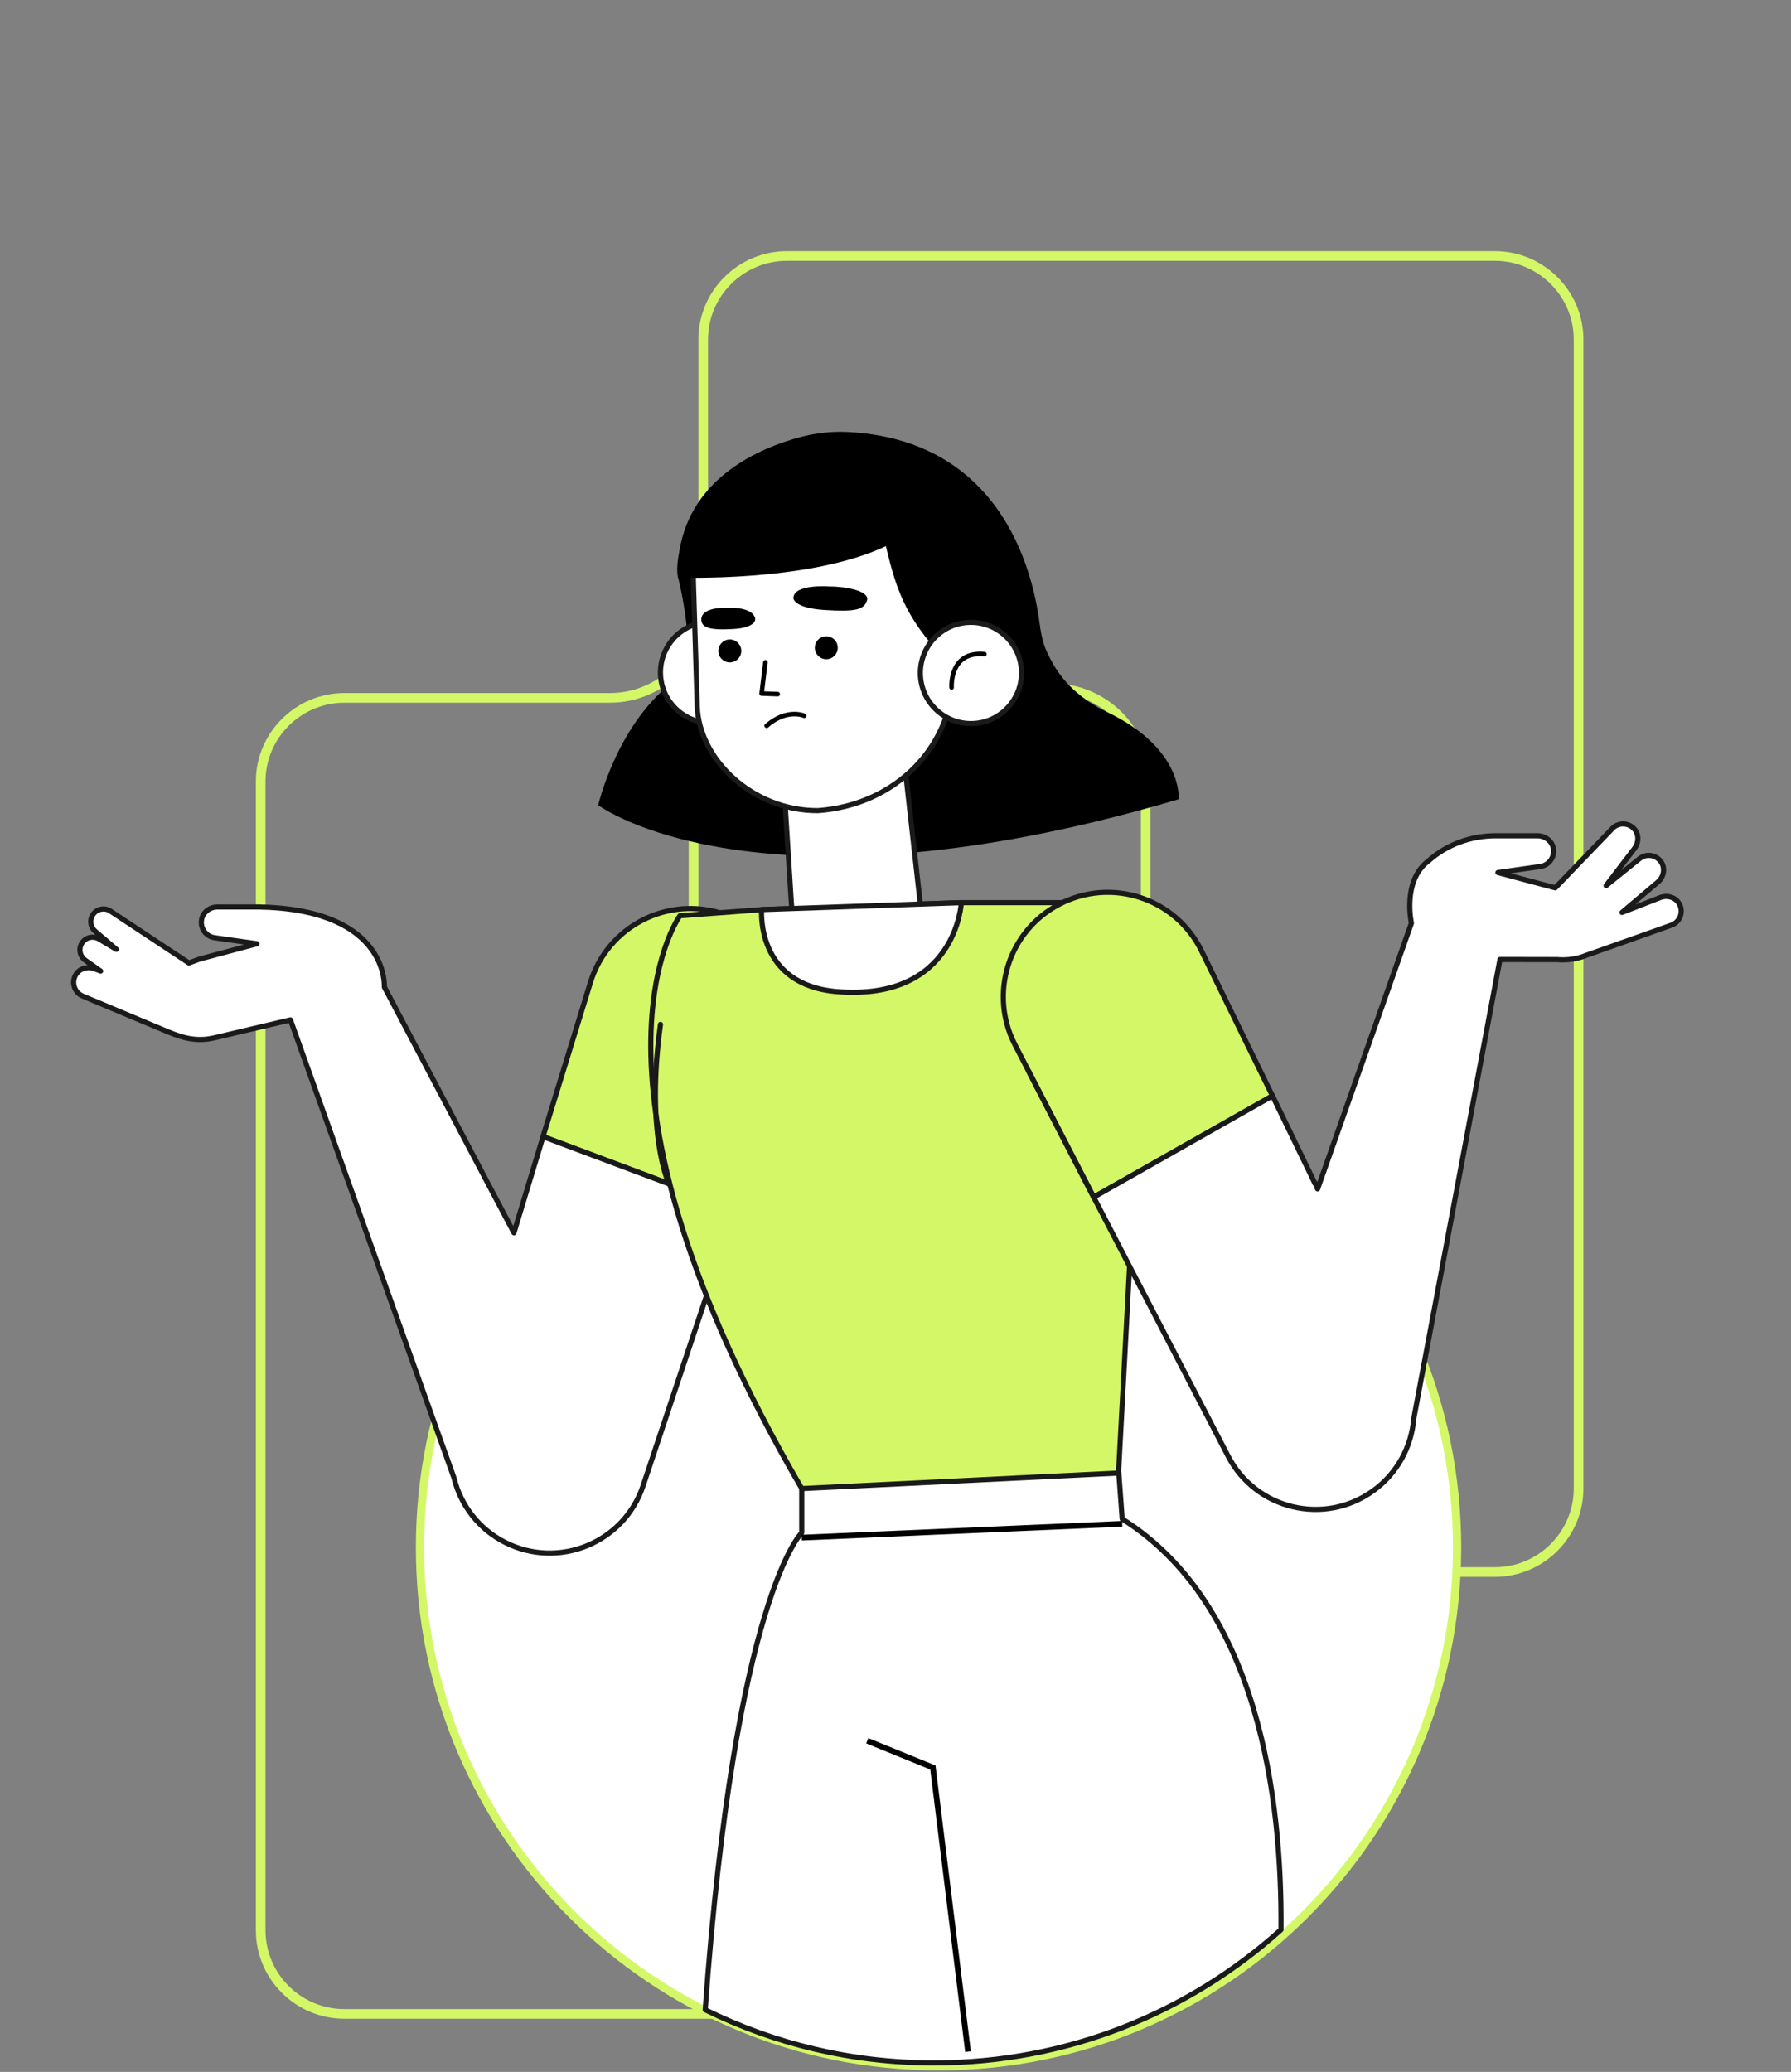 <?xml version="1.0" ?>
<svg width="371" height="429" viewBox="0 0 371 429" fill="none" xmlns="http://www.w3.org/2000/svg">
    <rect x="0" y="0" width="371" height="429" fill="#808080" stroke="none"/>
    <path d="M143.667 308.2C143.667 318.829 152.356 327.5 163 327.5H218C228.644 327.5 237.333 318.829 237.333 308.2V161.8C237.333 151.171 228.644 142.5 218 142.5H163C152.356 142.5 143.667 151.171 143.667 161.8V308.2ZM163 53H309.667C319.209 53 327 60.779 327 70.3V308.2C327 317.721 319.209 325.5 309.667 325.5H254.667C244.023 325.5 235.333 334.171 235.333 344.8V399.7C235.333 409.221 227.543 417 218 417H71.333C61.791 417 54 409.221 54 399.7V161.8C54 152.279 61.791 144.5 71.333 144.5H126.333C136.977 144.5 145.667 135.829 145.667 125.2V70.3C145.667 60.779 153.457 53 163 53Z"
          stroke="#D4F768" stroke-width="2"/>
    <path d="M194.416 427.832C253.74 427.832 301.832 379.74 301.832 320.416C301.832 261.092 253.74 213 194.416 213C135.092 213 87 261.092 87 320.416C87 379.74 135.092 427.832 194.416 427.832Z"
          fill="white" stroke="#D4F768" stroke-width="1.713"/>
    <path fill-rule="evenodd" clip-rule="evenodd"
          d="M265.356 399.562C246.322 416.708 221.125 427.143 193.49 427.143C176.472 427.143 160.379 423.186 146.08 416.141C152.242 330.522 166.077 317.365 166.077 317.365V307.212L231.683 303.992L232.459 314.512C260.84 332.305 265.58 372.901 265.356 399.562Z"
          fill="white"/>
    <path d="M265.356 399.562L265.714 399.959C265.825 399.859 265.889 399.716 265.89 399.567L265.356 399.562ZM146.08 416.141L145.547 416.102C145.531 416.319 145.649 416.524 145.844 416.62L146.08 416.141ZM166.077 317.365L166.445 317.752C166.551 317.651 166.611 317.511 166.611 317.365H166.077ZM166.077 307.212L166.051 306.679C165.766 306.693 165.543 306.927 165.543 307.212H166.077ZM231.683 303.992L232.216 303.953C232.194 303.664 231.946 303.444 231.657 303.459L231.683 303.992ZM232.459 314.512L231.926 314.551C231.939 314.721 232.031 314.874 232.175 314.965L232.459 314.512ZM193.49 427.677C221.262 427.677 246.585 417.189 265.714 399.959L264.999 399.165C246.059 416.226 220.988 426.609 193.49 426.609V427.677ZM145.844 416.62C160.214 423.7 176.389 427.677 193.49 427.677V426.609C176.556 426.609 160.543 422.671 146.316 415.662L145.844 416.62ZM166.077 317.365C165.709 316.978 165.708 316.979 165.708 316.979C165.707 316.979 165.707 316.98 165.706 316.981C165.705 316.982 165.703 316.983 165.702 316.985C165.699 316.988 165.695 316.992 165.69 316.997C165.68 317.006 165.667 317.019 165.651 317.036C165.62 317.069 165.575 317.117 165.519 317.182C165.406 317.31 165.245 317.505 165.041 317.78C164.634 318.329 164.057 319.199 163.349 320.504C161.935 323.114 160 327.469 157.878 334.491C153.634 348.534 148.63 373.27 145.547 416.102L146.612 416.179C149.692 373.393 154.687 348.741 158.9 334.8C161.007 327.831 162.916 323.546 164.289 321.013C164.975 319.747 165.526 318.92 165.9 318.415C166.087 318.163 166.229 317.991 166.322 317.886C166.368 317.833 166.402 317.797 166.423 317.775C166.433 317.764 166.44 317.757 166.444 317.753C166.446 317.751 166.447 317.75 166.447 317.75C166.447 317.75 166.447 317.75 166.447 317.75C166.446 317.751 166.446 317.751 166.446 317.751C166.446 317.752 166.445 317.752 166.077 317.365ZM165.543 307.212V317.365H166.611V307.212H165.543ZM231.657 303.459L166.051 306.679L166.103 307.745L231.709 304.525L231.657 303.459ZM232.992 314.473L232.216 303.953L231.15 304.031L231.926 314.551L232.992 314.473ZM265.89 399.567C266.003 386.208 264.872 369.335 260.146 353.558C255.421 337.783 247.083 323.05 232.743 314.059L232.175 314.965C246.216 323.767 254.439 338.229 259.123 353.865C263.806 369.499 264.934 386.254 264.822 399.558L265.89 399.567Z"
          fill="#1A1A1A"/>
    <path d="M166.088 318.379L232.459 315.516" stroke="black" stroke-width="1.18" stroke-miterlimit="10"/>
    <path d="M179.649 360.434L193.242 365.972L200.521 424.801" stroke="black" stroke-width="1.18"
          stroke-miterlimit="10"/>
    <path d="M122.32 203.391C125.907 191.728 138.43 185.34 149.978 189.284C161.2 193.123 167.252 205.279 163.518 216.544L152.348 250.275L112.482 235.328L122.32 203.381V203.391Z"
          fill="#D4F768" stroke="#1A1A1A" stroke-width="1.068" stroke-linecap="round" stroke-linejoin="round"/>
    <path fill-rule="evenodd" clip-rule="evenodd"
          d="M106.457 255.26L79.611 204.356C79.611 204.356 80.649 188.76 54.742 187.826V187.847C54.657 187.842 54.572 187.836 54.487 187.831C54.226 187.813 53.963 187.795 53.694 187.795H45.03C43.425 187.795 41.957 188.928 41.737 190.522C41.485 192.368 42.775 193.952 44.506 194.172L53.243 195.41L41.359 198.577L39.136 199.395L22.952 188.697C21.662 187.774 19.858 188.204 19.113 189.599C18.526 190.7 18.788 192.053 19.742 192.85C20.526 193.502 21.687 194.498 23.004 195.629C23.361 195.935 23.73 196.252 24.106 196.574L20.529 194.434C19.166 193.616 17.404 194.182 16.774 195.64C16.281 196.784 16.648 198.105 17.666 198.829C18.454 199.389 19.448 200.086 20.515 200.836L20.854 201.073L19.617 200.591C18.253 200.056 16.648 200.444 15.809 201.65C14.677 203.286 15.358 205.51 17.152 206.255L34.835 213.659C37.888 214.939 40.803 215.736 44.401 214.887L60.165 211.174L94.035 305.986C95.404 311.631 99.162 316.609 104.657 319.383C115.785 325.015 129.305 319.425 133.228 307.594L152.359 250.295L112.492 235.349L106.461 255.258L106.457 255.26Z"
          fill="white"/>
    <path d="M106.457 255.26L105.985 255.509C106.051 255.635 106.164 255.729 106.299 255.77C106.435 255.812 106.581 255.799 106.706 255.733L106.457 255.26ZM79.61 204.356L79.078 204.321C79.071 204.419 79.092 204.518 79.138 204.605L79.61 204.356ZM54.742 187.826L54.761 187.293C54.617 187.287 54.476 187.341 54.371 187.442C54.267 187.543 54.208 187.681 54.208 187.826H54.742ZM54.742 187.847L54.71 188.38C54.857 188.389 55.001 188.337 55.108 188.236C55.215 188.135 55.276 187.995 55.276 187.847H54.742ZM54.487 187.831L54.523 187.298L54.516 187.297L54.487 187.831ZM54.487 187.831L54.451 188.364H54.458L54.487 187.831ZM41.736 190.522L41.208 190.449L41.207 190.45L41.736 190.522ZM44.505 194.172L44.58 193.643L44.573 193.642L44.505 194.172ZM53.242 195.41L53.38 195.926C53.625 195.86 53.791 195.631 53.776 195.378C53.76 195.124 53.569 194.916 53.317 194.881L53.242 195.41ZM41.359 198.577L41.221 198.061C41.206 198.065 41.19 198.07 41.175 198.076L41.359 198.577ZM39.135 199.395L38.841 199.841C38.983 199.934 39.16 199.955 39.32 199.896L39.135 199.395ZM22.952 188.697L22.641 189.131C22.646 189.135 22.652 189.139 22.657 189.142L22.952 188.697ZM19.113 189.599L18.642 189.347V189.348L19.113 189.599ZM19.742 192.85L19.4 193.26L19.401 193.261L19.742 192.85ZM23.004 195.629L22.656 196.034L23.004 195.629ZM24.105 196.574L23.831 197.032C24.069 197.175 24.377 197.111 24.539 196.886C24.701 196.661 24.664 196.349 24.453 196.168L24.105 196.574ZM20.529 194.434L20.254 194.892H20.255L20.529 194.434ZM16.774 195.64L16.284 195.429H16.284L16.774 195.64ZM17.666 198.829L17.356 199.264H17.356L17.666 198.829ZM20.515 200.836L20.827 200.402L20.822 200.398L20.515 200.836ZM20.515 200.836L20.203 201.269L20.208 201.273L20.515 200.836ZM20.854 201.073L20.66 201.571C20.912 201.669 21.197 201.564 21.325 201.326C21.452 201.087 21.382 200.791 21.161 200.636L20.854 201.073ZM19.616 200.591L19.421 201.088H19.422L19.616 200.591ZM15.809 201.65L15.371 201.345L15.37 201.346L15.809 201.65ZM17.152 206.255L17.358 205.762L17.356 205.761L17.152 206.255ZM34.835 213.659L35.042 213.167H35.041L34.835 213.659ZM44.401 214.887L44.278 214.367H44.278L44.401 214.887ZM60.165 211.174L60.668 210.994C60.576 210.738 60.307 210.591 60.042 210.654L60.165 211.174ZM94.035 305.986L94.554 305.86C94.549 305.841 94.544 305.823 94.538 305.806L94.035 305.986ZM104.657 319.383L104.898 318.906L104.657 319.383ZM133.228 307.594L132.721 307.425V307.426L133.228 307.594ZM152.359 250.295L152.865 250.465C152.956 250.192 152.815 249.896 152.546 249.795L152.359 250.295ZM112.492 235.349L112.679 234.849C112.541 234.797 112.388 234.805 112.255 234.87C112.123 234.936 112.024 235.053 111.981 235.194L112.492 235.349ZM106.461 255.258L106.71 255.731C106.836 255.664 106.93 255.55 106.972 255.413L106.461 255.258ZM106.929 255.011L80.083 204.107L79.138 204.605L105.985 255.509L106.929 255.011ZM79.61 204.356C80.143 204.392 80.143 204.391 80.143 204.391C80.143 204.39 80.143 204.39 80.144 204.389C80.144 204.388 80.144 204.387 80.144 204.385C80.144 204.382 80.144 204.378 80.144 204.373C80.145 204.363 80.146 204.35 80.146 204.333C80.148 204.298 80.149 204.249 80.15 204.187C80.151 204.062 80.15 203.883 80.138 203.657C80.114 203.205 80.051 202.564 79.891 201.796C79.571 200.259 78.864 198.205 77.32 196.123C74.218 191.94 67.825 187.763 54.761 187.293L54.723 188.36C67.566 188.823 73.608 192.911 76.462 196.76C77.897 198.694 78.55 200.597 78.845 202.014C78.992 202.722 79.05 203.307 79.071 203.712C79.082 203.914 79.083 204.071 79.082 204.175C79.081 204.227 79.08 204.266 79.079 204.29C79.078 204.303 79.078 204.311 79.078 204.316C79.078 204.319 79.078 204.321 79.077 204.321C79.077 204.322 79.077 204.322 79.077 204.322V204.321C79.077 204.321 79.078 204.321 79.61 204.356ZM54.208 187.826V187.847H55.276V187.826H54.208ZM54.775 187.314C54.692 187.309 54.609 187.304 54.523 187.298L54.451 188.363C54.535 188.369 54.623 188.375 54.71 188.38L54.775 187.314ZM54.516 187.297L54.458 188.364L54.516 187.297ZM54.523 187.298C54.264 187.28 53.983 187.261 53.693 187.261V188.329C53.941 188.329 54.186 188.345 54.451 188.363L54.523 187.298ZM53.693 187.261H45.03V188.329H53.693V187.261ZM45.03 187.261C43.193 187.261 41.469 188.558 41.208 190.449L42.266 190.595C42.445 189.298 43.658 188.329 45.03 188.329V187.261ZM41.207 190.45C40.915 192.595 42.418 194.445 44.438 194.702L44.573 193.642C43.131 193.459 42.055 192.141 42.266 190.594L41.207 190.45ZM44.431 194.701L53.167 195.938L53.317 194.881L44.58 193.643L44.431 194.701ZM53.105 194.893L41.221 198.061L41.496 199.093L53.38 195.926L53.105 194.893ZM41.175 198.076L38.951 198.894L39.32 199.896L41.543 199.078L41.175 198.076ZM39.43 198.95L23.246 188.251L22.657 189.142L38.841 199.841L39.43 198.95ZM23.262 188.263C21.708 187.151 19.537 187.67 18.642 189.347L19.584 189.85C20.178 188.738 21.615 188.397 22.641 189.131L23.262 188.263ZM18.642 189.348C17.936 190.671 18.25 192.3 19.4 193.26L20.085 192.44C19.325 191.806 19.115 190.729 19.584 189.85L18.642 189.348ZM19.401 193.261C20.181 193.91 21.337 194.902 22.656 196.034L23.352 195.223C22.036 194.094 20.872 193.095 20.084 192.44L19.401 193.261ZM22.656 196.034C23.013 196.34 23.382 196.657 23.758 196.979L24.453 196.168C24.077 195.846 23.709 195.53 23.352 195.223L22.656 196.034ZM24.38 196.115L20.803 193.976L20.255 194.892L23.831 197.032L24.38 196.115ZM20.804 193.976C19.164 192.992 17.041 193.674 16.284 195.429L17.264 195.852C17.765 194.691 19.167 194.24 20.254 194.892L20.804 193.976ZM16.284 195.429C15.691 196.803 16.133 198.394 17.356 199.264L17.975 198.394C17.163 197.816 16.871 196.764 17.264 195.852L16.284 195.429ZM17.356 199.264C18.145 199.825 19.141 200.524 20.208 201.273L20.822 200.398C19.754 199.649 18.761 198.952 17.975 198.393L17.356 199.264ZM20.203 201.269H20.203L20.827 200.402L20.203 201.269ZM20.208 201.273L20.547 201.511L21.161 200.636L20.822 200.398L20.208 201.273ZM21.048 200.576L19.81 200.093L19.422 201.088L20.66 201.571L21.048 200.576ZM19.811 200.094C18.246 199.48 16.368 199.912 15.371 201.345L16.247 201.955C16.928 200.976 18.259 200.632 19.421 201.088L19.811 200.094ZM15.37 201.346C14.042 203.264 14.841 205.874 16.947 206.748L17.356 205.761C15.875 205.146 15.311 203.308 16.248 201.954L15.37 201.346ZM16.945 206.747L34.629 214.152L35.041 213.167L17.358 205.762L16.945 206.747ZM34.629 214.152C37.724 215.45 40.766 216.294 44.523 215.406L44.278 214.367C40.84 215.179 38.05 214.428 35.042 213.167L34.629 214.152ZM44.523 215.406L60.287 211.694L60.042 210.654L44.278 214.367L44.523 215.406ZM59.662 211.353L93.532 306.165L94.538 305.806L60.668 210.994L59.662 211.353ZM93.516 306.111C94.921 311.904 98.776 317.013 104.416 319.86L104.898 318.906C99.546 316.205 95.888 311.358 94.554 305.86L93.516 306.111ZM104.416 319.859C115.836 325.639 129.709 319.902 133.735 307.762L132.721 307.426C128.9 318.948 115.735 324.391 104.898 318.906L104.416 319.859ZM133.734 307.763L152.865 250.465L151.852 250.126L132.721 307.425L133.734 307.763ZM152.546 249.795L112.679 234.849L112.304 235.849L152.171 250.795L152.546 249.795ZM111.981 235.194L105.949 255.103L106.972 255.413L113.003 235.504L111.981 235.194ZM106.706 255.733L106.71 255.731L106.211 254.786L106.208 254.788L106.706 255.733Z"
          fill="#1A1A1A"/>
    <path d="M157.771 188.343L140.843 189.612C140.843 189.612 116.342 222.85 166.089 308.226L231.694 305.006L236.634 213.023L228.537 186.906H199.148L157.782 188.343H157.771Z"
          fill="#D4F768" stroke="#1A1A1A" stroke-width="1.068" stroke-linecap="round" stroke-linejoin="round"/>
    <path d="M138.557 245.115C138.557 245.115 133.68 234.846 136.816 212.107" stroke="#1A1A1A" stroke-width="1.068"
          stroke-linecap="round" stroke-linejoin="round"/>
    <path d="M248.885 196.88C243.515 185.919 230.153 181.567 219.36 187.272C208.872 192.81 204.802 205.774 210.245 216.315L226.545 247.896L263.59 226.908L248.885 196.89V196.88Z"
          fill="#D4F768" stroke="#1A1A1A" stroke-width="1.068" stroke-linecap="round" stroke-linejoin="round"/>
    <path d="M226.555 247.887L213.088 221.812" stroke="#1A1A1A" stroke-width="1.068" stroke-linecap="round"
          stroke-linejoin="round"/>
    <path fill-rule="evenodd" clip-rule="evenodd"
          d="M347.706 186.906C346.878 185.7 345.262 185.322 343.899 185.847L335.991 188.93L343.427 182.637C344.654 181.599 345 179.753 344.077 178.442C343.007 176.932 340.962 176.701 339.609 177.802L332.697 183.371L338.592 175.662C339.567 174.383 339.515 172.505 338.319 171.425C336.956 170.177 334.91 170.397 333.809 171.75L322.167 183.833L310.283 180.665L319.02 179.428C320.751 179.208 322.051 177.624 321.789 175.778C321.569 174.184 320.101 173.051 318.496 173.051H309.832C304.714 173.051 299.721 174.834 295.935 178.232C295.904 178.258 295.872 178.279 295.841 178.3C295.809 178.321 295.778 178.342 295.746 178.368C290.429 182.564 292.369 191.154 292.369 191.154L272.934 246.179L272.786 245.873L272.958 245.275L272.422 245.121L263.6 226.899L226.554 247.886L254.391 301.493C260.107 312.568 274.34 315.977 284.451 308.677C289.452 305.069 292.392 299.545 292.854 293.738L310.713 198.674L322.618 198.695C323.352 198.769 324.097 198.758 324.841 198.695H324.925C326.205 198.58 327.474 198.276 328.68 197.772L346.364 191.511C348.157 190.755 348.839 188.542 347.706 186.906Z"
          fill="white"/>
    <path d="M343.899 185.847L343.707 185.348L343.705 185.349L343.899 185.847ZM347.706 186.906L347.266 187.208L347.267 187.21L347.706 186.906ZM335.991 188.93L335.646 188.523C335.446 188.691 335.398 188.979 335.532 189.204C335.665 189.428 335.941 189.523 336.185 189.428L335.991 188.93ZM343.427 182.637L343.082 182.23L343.427 182.637ZM344.077 178.442L344.514 178.134L344.513 178.133L344.077 178.442ZM339.609 177.802L339.944 178.218L339.946 178.216L339.609 177.802ZM332.697 183.371L332.273 183.047C332.109 183.262 332.131 183.565 332.324 183.754C332.518 183.943 332.822 183.957 333.032 183.787L332.697 183.371ZM338.592 175.662L339.016 175.987V175.986L338.592 175.662ZM338.319 171.425L337.958 171.819L337.961 171.821L338.319 171.425ZM333.809 171.75L334.194 172.121C334.204 172.11 334.214 172.099 334.223 172.087L333.809 171.75ZM322.167 183.833L322.029 184.349C322.217 184.399 322.417 184.343 322.551 184.204L322.167 183.833ZM310.283 180.665L310.208 180.137C309.957 180.172 309.765 180.38 309.75 180.633C309.735 180.887 309.9 181.116 310.146 181.182L310.283 180.665ZM319.02 179.428L318.953 178.898L318.945 178.899L319.02 179.428ZM321.789 175.778L321.26 175.851V175.853L321.789 175.778ZM295.935 178.232L296.277 178.642C296.282 178.638 296.287 178.634 296.292 178.63L295.935 178.232ZM295.746 178.368L296.077 178.788C296.081 178.785 296.085 178.782 296.088 178.779L295.746 178.368ZM292.369 191.154L292.873 191.332C292.906 191.237 292.912 191.134 292.89 191.036L292.369 191.154ZM272.934 246.179L272.454 246.411C272.547 246.605 272.749 246.724 272.964 246.712C273.179 246.7 273.366 246.56 273.438 246.357L272.934 246.179ZM272.786 245.873L272.273 245.726C272.237 245.852 272.248 245.988 272.306 246.106L272.786 245.873ZM272.958 245.275L273.471 245.422C273.51 245.285 273.494 245.139 273.425 245.016C273.356 244.892 273.241 244.8 273.105 244.761L272.958 245.275ZM272.422 245.121L271.942 245.354C272.008 245.491 272.129 245.593 272.275 245.635L272.422 245.121ZM263.6 226.899L264.08 226.666C264.016 226.533 263.9 226.433 263.759 226.389C263.618 226.345 263.465 226.361 263.336 226.434L263.6 226.899ZM226.554 247.886L226.291 247.421C226.041 247.563 225.948 247.877 226.08 248.132L226.554 247.886ZM254.391 301.493L254.866 301.248L254.865 301.246L254.391 301.493ZM284.451 308.677L284.138 308.244L284.451 308.677ZM292.854 293.738L292.329 293.64C292.326 293.658 292.323 293.677 292.322 293.696L292.854 293.738ZM310.713 198.674L310.714 198.14C310.457 198.14 310.236 198.323 310.188 198.576L310.713 198.674ZM322.618 198.695L322.671 198.164C322.654 198.162 322.636 198.161 322.619 198.161L322.618 198.695ZM324.841 198.695V198.161C324.826 198.161 324.811 198.162 324.796 198.163L324.841 198.695ZM324.925 198.695V199.229C324.941 199.229 324.957 199.228 324.973 199.227L324.925 198.695ZM328.68 197.772L328.502 197.269C328.493 197.272 328.483 197.275 328.474 197.279L328.68 197.772ZM346.364 191.511L346.542 192.014C346.552 192.011 346.561 192.007 346.571 192.003L346.364 191.511ZM344.091 186.345C345.26 185.896 346.598 186.236 347.266 187.208L348.146 186.604C347.157 185.163 345.265 184.749 343.707 185.348L344.091 186.345ZM336.185 189.428L344.093 186.344L343.705 185.349L335.797 188.433L336.185 189.428ZM343.082 182.23L335.646 188.523L336.336 189.338L343.772 183.045L343.082 182.23ZM343.64 178.749C344.385 179.806 344.125 181.347 343.082 182.23L343.772 183.045C345.183 181.851 345.616 179.699 344.514 178.134L343.64 178.749ZM339.946 178.216C341.062 177.308 342.752 177.495 343.641 178.751L344.513 178.133C343.263 176.368 340.862 176.093 339.272 177.388L339.946 178.216ZM333.032 183.787L339.944 178.218L339.274 177.386L332.362 182.956L333.032 183.787ZM338.167 175.338L332.273 183.047L333.121 183.696L339.016 175.987L338.167 175.338ZM337.961 171.821C338.923 172.691 338.998 174.249 338.167 175.339L339.016 175.986C340.137 174.517 340.106 172.32 338.677 171.029L337.961 171.821ZM334.223 172.087C335.137 170.965 336.829 170.785 337.958 171.819L338.68 171.031C337.082 169.569 334.683 169.83 333.395 171.413L334.223 172.087ZM322.551 184.204L334.194 172.121L333.424 171.38L321.782 183.462L322.551 184.204ZM310.146 181.182L322.029 184.349L322.304 183.317L310.421 180.149L310.146 181.182ZM318.945 178.899L310.208 180.137L310.358 181.194L319.095 179.957L318.945 178.899ZM321.26 175.853C321.479 177.394 320.397 178.714 318.953 178.898L319.088 179.958C321.104 179.701 322.623 177.853 322.318 175.703L321.26 175.853ZM318.496 173.585C319.868 173.585 321.081 174.553 321.26 175.851L322.318 175.705C322.057 173.814 320.333 172.517 318.496 172.517V173.585ZM309.832 173.585H318.496V172.517H309.832V173.585ZM296.292 178.63C299.973 175.326 304.836 173.585 309.832 173.585V172.517C304.592 172.517 299.47 174.342 295.578 177.835L296.292 178.63ZM296.137 178.745C296.166 178.725 296.221 178.69 296.277 178.642L295.593 177.822C295.591 177.824 295.587 177.827 295.579 177.832C295.571 177.838 295.561 177.845 295.545 177.856L296.137 178.745ZM296.088 178.779C296.091 178.777 296.095 178.774 296.102 178.768C296.111 178.762 296.12 178.756 296.137 178.745L295.545 177.856C295.516 177.875 295.461 177.911 295.404 177.958L296.088 178.779ZM292.369 191.154C292.89 191.036 292.89 191.036 292.89 191.036V191.037V191.036C292.89 191.036 292.89 191.034 292.889 191.033C292.889 191.03 292.887 191.024 292.886 191.017C292.883 191.003 292.878 190.981 292.872 190.951C292.86 190.891 292.843 190.801 292.822 190.684C292.781 190.451 292.728 190.109 292.68 189.686C292.583 188.838 292.509 187.666 292.597 186.37C292.772 183.763 293.591 180.749 296.077 178.788L295.416 177.949C292.584 180.183 291.715 183.562 291.531 186.299C291.438 187.675 291.517 188.913 291.618 189.806C291.669 190.254 291.726 190.617 291.77 190.869C291.792 190.995 291.811 191.094 291.825 191.162C291.832 191.196 291.838 191.223 291.841 191.241C291.843 191.25 291.845 191.257 291.846 191.262C291.847 191.265 291.847 191.267 291.847 191.269C291.848 191.269 291.848 191.27 291.848 191.27C291.848 191.271 291.848 191.271 291.848 191.271C291.848 191.271 291.848 191.272 292.369 191.154ZM273.438 246.357L292.873 191.332L291.865 190.976L272.431 246.001L273.438 246.357ZM272.306 246.106L272.454 246.411L273.415 245.946L273.267 245.64L272.306 246.106ZM272.444 245.128L272.273 245.726L273.3 246.02L273.471 245.422L272.444 245.128ZM272.275 245.635L272.811 245.788L273.105 244.761L272.569 244.608L272.275 245.635ZM263.119 227.131L271.942 245.354L272.903 244.888L264.08 226.666L263.119 227.131ZM226.818 248.351L263.863 227.363L263.336 226.434L226.291 247.421L226.818 248.351ZM254.865 301.246L227.028 247.64L226.08 248.132L253.917 301.739L254.865 301.246ZM284.138 308.244C274.292 315.353 260.432 312.033 254.866 301.248L253.916 301.738C259.782 313.103 274.388 316.601 284.763 309.11L284.138 308.244ZM292.322 293.696C291.871 299.351 289.009 304.731 284.138 308.244L284.763 309.11C289.896 305.408 292.912 299.738 293.387 293.781L292.322 293.696ZM310.188 198.576L292.329 293.64L293.379 293.837L311.238 198.773L310.188 198.576ZM322.619 198.161L310.714 198.14L310.712 199.208L322.617 199.229L322.619 198.161ZM324.796 198.163C324.076 198.224 323.365 198.233 322.671 198.164L322.565 199.227C323.339 199.304 324.117 199.292 324.886 199.227L324.796 198.163ZM324.925 198.161H324.841V199.229H324.925V198.161ZM328.474 197.279C327.321 197.761 326.105 198.052 324.877 198.163L324.973 199.227C326.305 199.107 327.627 198.79 328.886 198.265L328.474 197.279ZM346.185 191.007L328.502 197.269L328.858 198.276L346.542 192.014L346.185 191.007ZM347.267 187.21C348.203 188.563 347.643 190.392 346.156 191.018L346.571 192.003C348.672 191.118 349.475 188.522 348.145 186.602L347.267 187.21Z"
          fill="#1A1A1A"/>
    <path d="M156.45 112.137C154.415 113.532 140.738 117.088 140.465 119.574C140.465 119.574 144.965 137.163 140.36 140.446C127.9 149.319 123.914 166.719 123.914 166.719C123.914 166.719 156.785 191.336 244.154 165.492C244.154 165.492 245.203 155.025 229.313 147.431C224.782 145.26 220.744 141.998 218.195 137.551C216.223 134.111 215.919 132.653 215.395 129.569C213.926 120.947 190.128 89.042 156.46 112.148L156.45 112.137Z"
          fill="black"/>
    <path d="M157.74 138.504C158.138 144.273 153.786 149.286 148.017 149.685C142.248 150.083 137.235 145.731 136.836 139.962C136.438 134.193 140.79 129.18 146.559 128.781C152.328 128.383 157.341 132.735 157.74 138.504Z"
          fill="white" stroke="#1A1A1A" stroke-width="1.068" stroke-linecap="round" stroke-linejoin="round"/>
    <path d="M162.48 164.171L163.928 186.963C164.421 194.965 167.693 200.419 175.57 199.874C182.293 199.402 190.285 194.021 190.652 187.298L186.646 151.543L162.48 164.182V164.171Z"
          fill="white" stroke="#1A1A1A" stroke-width="1.068" stroke-linecap="round" stroke-linejoin="round"/>
    <path d="M157.771 188.339L199.138 186.902C199.138 186.902 198.131 207.239 173.546 205.341C156.45 204.02 157.771 188.35 157.771 188.35V188.339Z"
          fill="white" stroke="#1A1A1A" stroke-width="1.068" stroke-linecap="round" stroke-linejoin="round"/>
    <path d="M169.413 167.849C155.946 167.891 144.828 157.287 144.43 146.295L143.632 120.357C143.129 106.575 153.649 94.881 167.399 93.926C181.475 92.951 196.159 103.397 197.134 117.473L197.543 138.345C197.858 154.487 185.513 166.727 169.403 167.849H169.413Z"
          fill="white" stroke="#1A1A1A" stroke-width="1.068" stroke-linecap="round" stroke-linejoin="round"/>
    <path d="M158.548 137.156L157.771 143.596L161.096 143.722" stroke="black" stroke-width="0.944"
          stroke-linecap="round" stroke-linejoin="round"/>
    <path d="M171.847 121.437C171.847 121.437 164.411 120.829 164.337 123.849C164.337 123.849 164.337 125.894 170.829 126.304C177.322 126.713 179.01 126.23 179.598 124.311C180.196 122.381 175.34 121.447 171.847 121.426V121.437Z"
          fill="black"/>
    <path d="M150.283 125.856C150.283 125.856 155.915 125.405 156.45 128.122C156.45 128.122 156.765 129.968 151.835 130.251C146.905 130.534 145.374 129.926 145.28 128.363C145.175 126.506 147.608 125.835 150.293 125.856H150.283Z"
          fill="black"/>
    <path d="M153.554 134.704C153.596 136.016 152.569 137.117 151.258 137.159C149.946 137.201 148.845 136.173 148.803 134.862C148.761 133.551 149.789 132.449 151.1 132.407C152.411 132.366 153.513 133.393 153.554 134.704Z"
          fill="black"/>
    <path d="M173.535 134.042C173.577 135.353 172.549 136.455 171.238 136.497C169.927 136.539 168.826 135.511 168.784 134.2C168.742 132.889 169.77 131.787 171.081 131.745C172.392 131.703 173.493 132.731 173.535 134.042Z"
          fill="black"/>
    <path d="M166.581 148.203C166.581 148.203 163.068 146.598 158.809 150.269" stroke="black" stroke-width="0.944"
          stroke-linecap="round" stroke-linejoin="round"/>
    <path d="M175.738 89.458C172.382 89.28 168.994 89.647 165.753 90.517C157.687 92.667 143.213 98.635 140.727 114.127C139.899 118.207 140.476 119.581 140.476 119.581C140.476 119.581 167.515 120.64 183.51 113.088C185.807 122.832 187.936 128.863 197.564 138.345L206.113 125.507L215.73 134.128C215.793 134.453 215.783 91.587 175.759 89.458H175.738Z"
          fill="black"/>
    <path d="M211.577 138.613C211.976 144.382 207.623 149.396 201.854 149.794C196.086 150.193 191.072 145.84 190.673 140.071C190.275 134.303 194.628 129.289 200.396 128.891C206.165 128.492 211.178 132.845 211.577 138.613Z"
          fill="white" stroke="#1A1A1A" stroke-width="1.068" stroke-linecap="round" stroke-linejoin="round"/>
    <path d="M197.124 142.337C197.124 142.337 196.6 134.764 203.921 135.446" stroke="black" stroke-width="0.944"
          stroke-linecap="round" stroke-linejoin="round"/>
</svg>